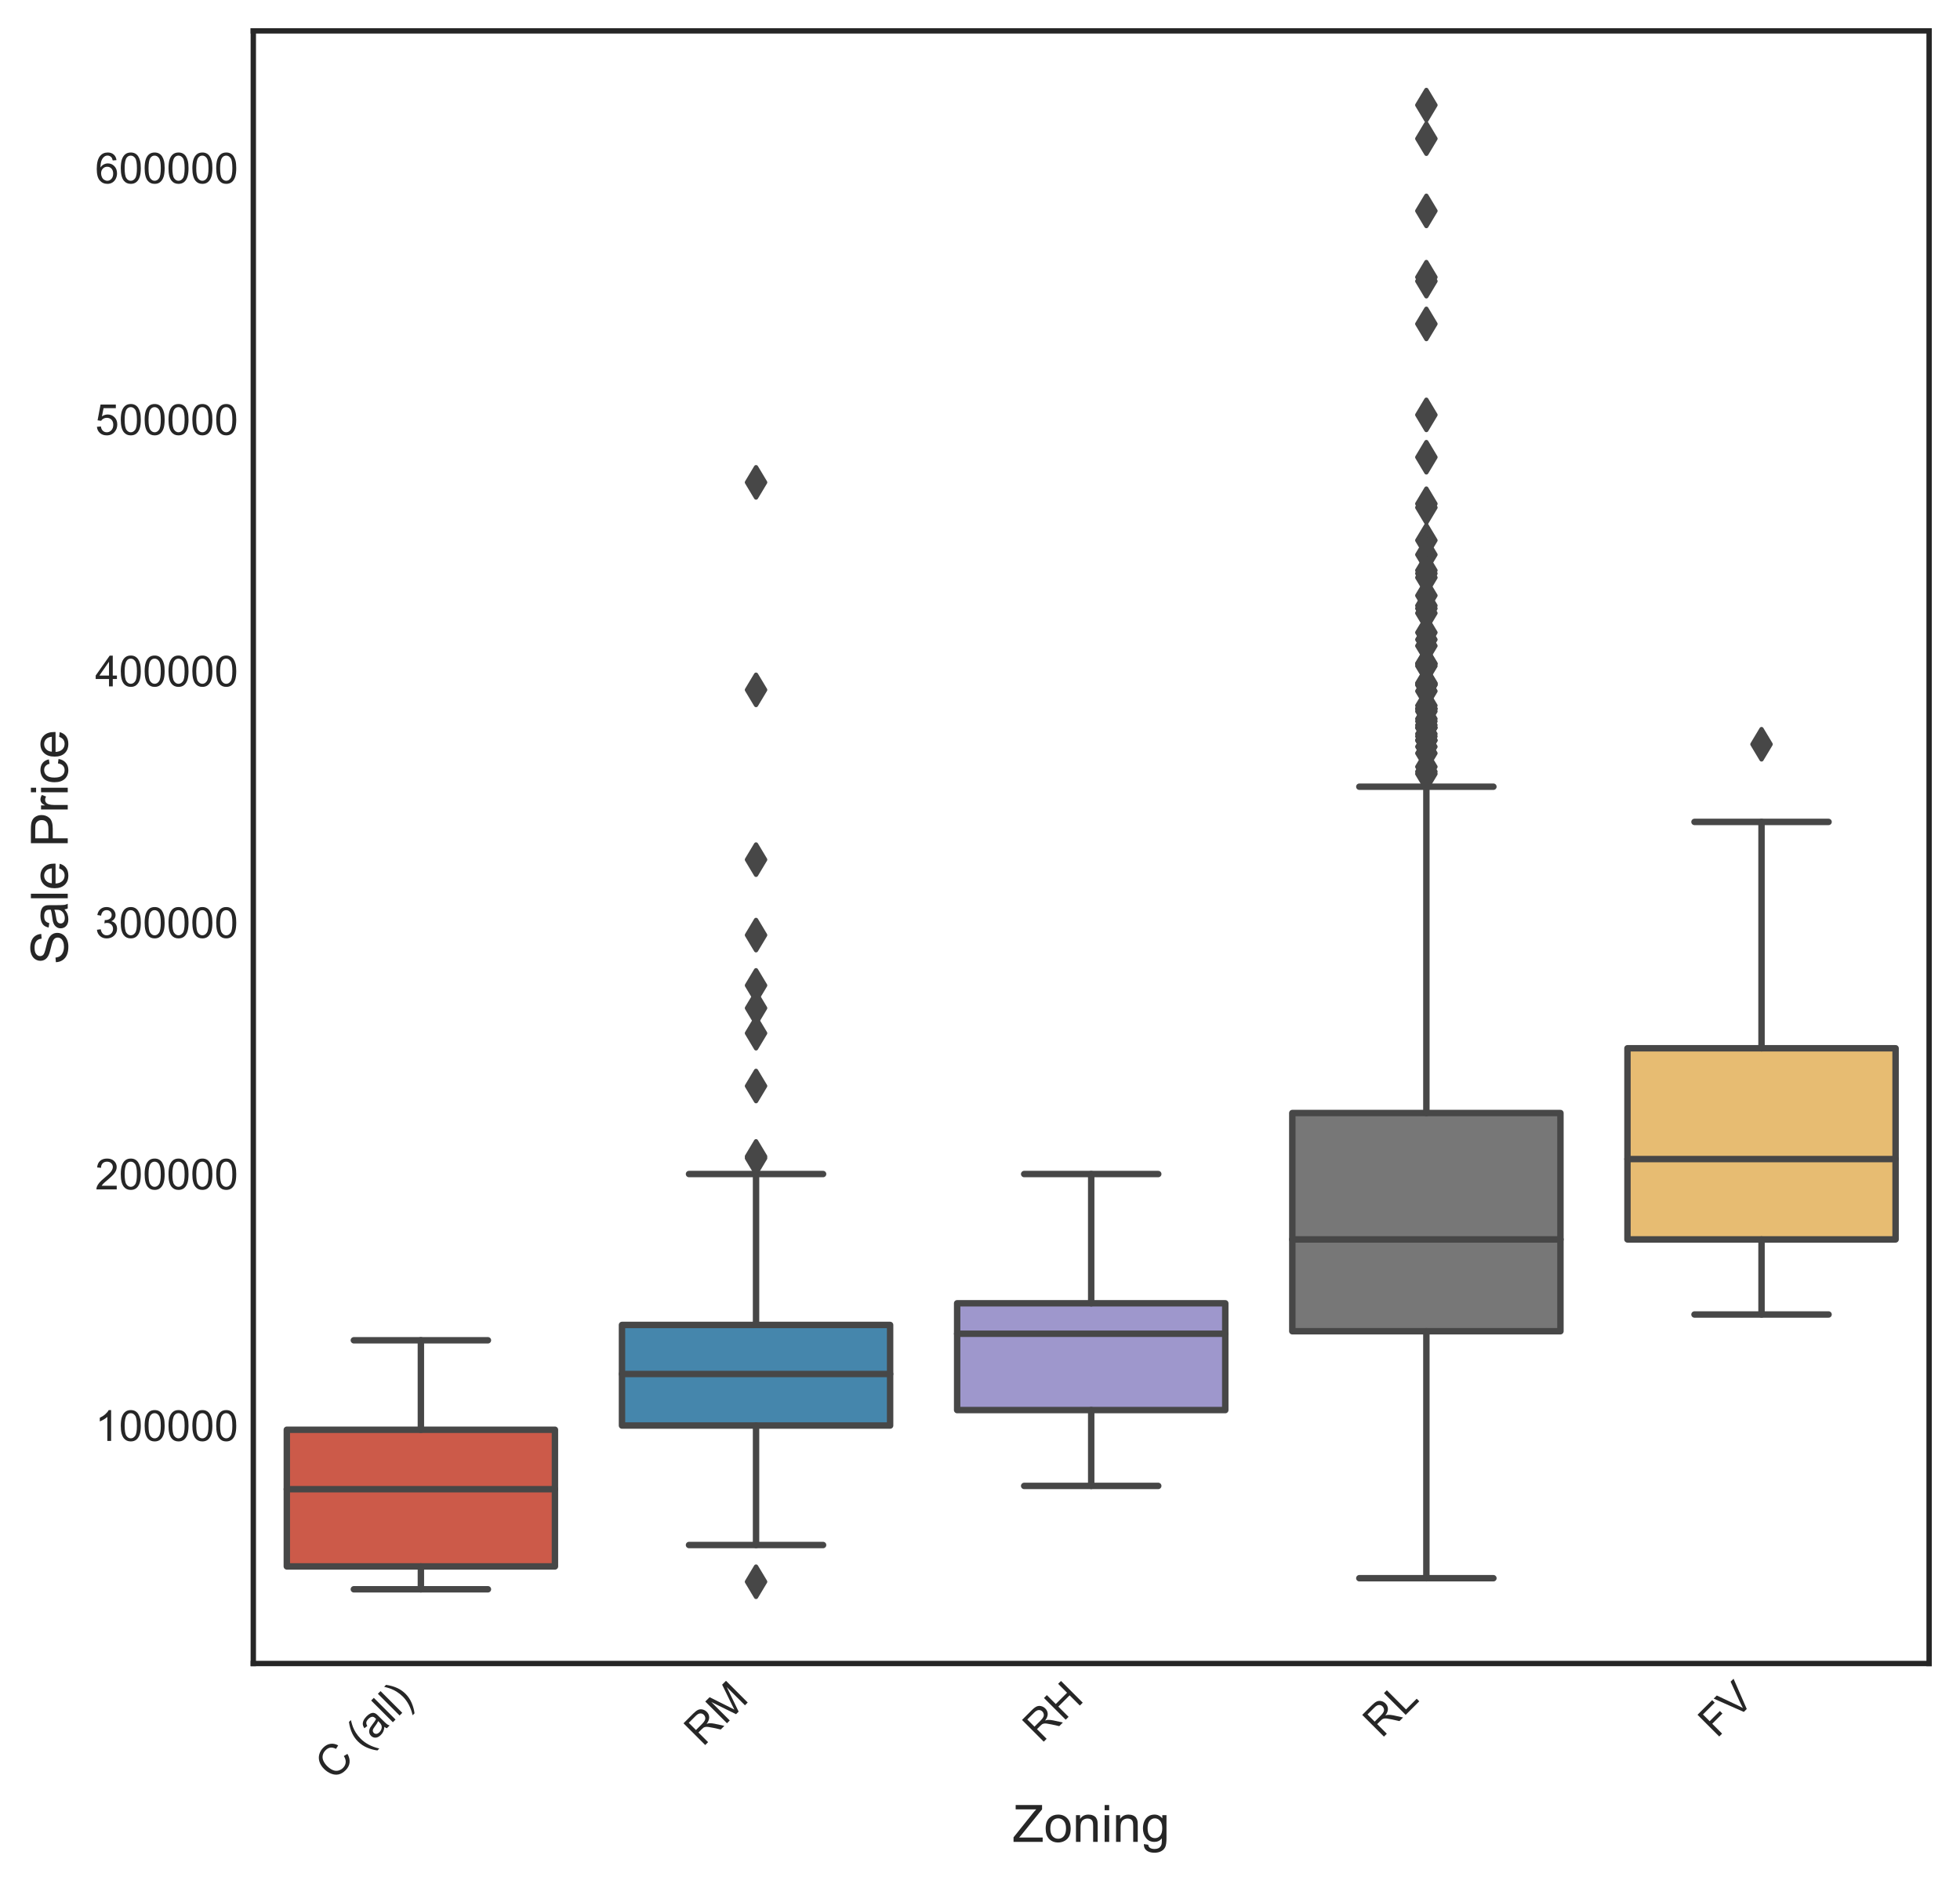 <?xml version="1.0" encoding="utf-8" standalone="no"?>
<!DOCTYPE svg PUBLIC "-//W3C//DTD SVG 1.1//EN"
  "http://www.w3.org/Graphics/SVG/1.1/DTD/svg11.dtd">
<!-- Created with matplotlib (https://matplotlib.org/) -->
<svg height="439.025pt" version="1.1" viewBox="0 0 456.84 439.025" width="456.84pt" xmlns="http://www.w3.org/2000/svg" xmlns:xlink="http://www.w3.org/1999/xlink">
 <defs>
  <style type="text/css">
*{stroke-linecap:butt;stroke-linejoin:round;}
  </style>
 </defs>
 <g id="figure_1">
  <g id="patch_1">
   <path d="M 0 439.025 
L 456.84 439.025 
L 456.84 0 
L 0 0 
z
" style="fill:#ffffff;"/>
  </g>
  <g id="axes_1">
   <g id="patch_2">
    <path d="M 59.04 387.72 
L 449.64 387.72 
L 449.64 7.2 
L 59.04 7.2 
z
" style="fill:#ffffff;"/>
   </g>
   <g id="matplotlib.axis_1">
    <g id="xtick_1">
     <g id="line2d_1"/>
     <g id="text_1">
      <!-- C (all) -->
      <defs>
       <path d="M 58.797 25.094 
L 68.266 22.703 
Q 65.281 11.031 57.547 4.906 
Q 49.812 -1.219 38.625 -1.219 
Q 27.047 -1.219 19.797 3.484 
Q 12.547 8.203 8.766 17.141 
Q 4.984 26.078 4.984 36.328 
Q 4.984 47.516 9.25 55.828 
Q 13.531 64.156 21.406 68.469 
Q 29.297 72.797 38.766 72.797 
Q 49.516 72.797 56.828 67.328 
Q 64.156 61.859 67.047 51.953 
L 57.719 49.75 
Q 55.219 57.562 50.484 61.125 
Q 45.75 64.703 38.578 64.703 
Q 30.328 64.703 24.781 60.734 
Q 19.234 56.781 16.984 50.109 
Q 14.75 43.453 14.75 36.375 
Q 14.75 27.25 17.406 20.438 
Q 20.062 13.625 25.672 10.25 
Q 31.297 6.891 37.844 6.891 
Q 45.797 6.891 51.312 11.469 
Q 56.844 16.062 58.797 25.094 
z
" id="ArialMT-67"/>
       <path id="ArialMT-32"/>
       <path d="M 23.391 -21.047 
Q 16.109 -11.859 11.078 0.438 
Q 6.062 12.75 6.062 25.922 
Q 6.062 37.547 9.812 48.188 
Q 14.203 60.547 23.391 72.797 
L 29.688 72.797 
Q 23.781 62.641 21.875 58.297 
Q 18.891 51.562 17.188 44.234 
Q 15.094 35.109 15.094 25.875 
Q 15.094 2.391 29.688 -21.047 
z
" id="ArialMT-40"/>
       <path d="M 40.438 6.391 
Q 35.547 2.25 31.031 0.531 
Q 26.516 -1.172 21.344 -1.172 
Q 12.797 -1.172 8.203 3 
Q 3.609 7.172 3.609 13.672 
Q 3.609 17.484 5.344 20.625 
Q 7.078 23.781 9.891 25.688 
Q 12.703 27.594 16.219 28.562 
Q 18.797 29.25 24.031 29.891 
Q 34.672 31.156 39.703 32.906 
Q 39.75 34.719 39.75 35.203 
Q 39.75 40.578 37.25 42.781 
Q 33.891 45.75 27.25 45.75 
Q 21.047 45.75 18.094 43.578 
Q 15.141 41.406 13.719 35.891 
L 5.125 37.062 
Q 6.297 42.578 8.984 45.969 
Q 11.672 49.359 16.75 51.188 
Q 21.828 53.031 28.516 53.031 
Q 35.156 53.031 39.297 51.469 
Q 43.453 49.906 45.406 47.531 
Q 47.359 45.172 48.141 41.547 
Q 48.578 39.312 48.578 33.453 
L 48.578 21.734 
Q 48.578 9.469 49.141 6.219 
Q 49.703 2.984 51.375 0 
L 42.188 0 
Q 40.828 2.734 40.438 6.391 
z
M 39.703 26.031 
Q 34.906 24.078 25.344 22.703 
Q 19.922 21.922 17.672 20.938 
Q 15.438 19.969 14.203 18.094 
Q 12.984 16.219 12.984 13.922 
Q 12.984 10.406 15.641 8.062 
Q 18.312 5.719 23.438 5.719 
Q 28.516 5.719 32.469 7.938 
Q 36.422 10.156 38.281 14.016 
Q 39.703 17 39.703 22.797 
z
" id="ArialMT-97"/>
       <path d="M 6.391 0 
L 6.391 71.578 
L 15.188 71.578 
L 15.188 0 
z
" id="ArialMT-108"/>
       <path d="M 12.359 -21.047 
L 6.062 -21.047 
Q 20.656 2.391 20.656 25.875 
Q 20.656 35.062 18.562 44.094 
Q 16.891 51.422 13.922 58.156 
Q 12.016 62.547 6.062 72.797 
L 12.359 72.797 
Q 21.531 60.547 25.922 48.188 
Q 29.688 37.547 29.688 25.922 
Q 29.688 12.75 24.625 0.438 
Q 19.578 -11.859 12.359 -21.047 
z
" id="ArialMT-41"/>
      </defs>
      <g style="fill:#262626;" transform="translate(77.757 415.222)rotate(-45)scale(0.1 -0.1)">
       <use xlink:href="#ArialMT-67"/>
       <use x="72.217" xlink:href="#ArialMT-32"/>
       <use x="100" xlink:href="#ArialMT-40"/>
       <use x="133.301" xlink:href="#ArialMT-97"/>
       <use x="188.916" xlink:href="#ArialMT-108"/>
       <use x="211.133" xlink:href="#ArialMT-108"/>
       <use x="233.35" xlink:href="#ArialMT-41"/>
      </g>
     </g>
    </g>
    <g id="xtick_2">
     <g id="line2d_2"/>
     <g id="text_2">
      <!-- RM -->
      <defs>
       <path d="M 7.859 0 
L 7.859 71.578 
L 39.594 71.578 
Q 49.172 71.578 54.141 69.641 
Q 59.125 67.719 62.109 62.828 
Q 65.094 57.953 65.094 52.047 
Q 65.094 44.438 60.156 39.203 
Q 55.219 33.984 44.922 32.562 
Q 48.688 30.766 50.641 29 
Q 54.781 25.203 58.5 19.484 
L 70.953 0 
L 59.031 0 
L 49.562 14.891 
Q 45.406 21.344 42.719 24.75 
Q 40.047 28.172 37.922 29.531 
Q 35.797 30.906 33.594 31.453 
Q 31.984 31.781 28.328 31.781 
L 17.328 31.781 
L 17.328 0 
z
M 17.328 39.984 
L 37.703 39.984 
Q 44.188 39.984 47.844 41.328 
Q 51.516 42.672 53.422 45.625 
Q 55.328 48.578 55.328 52.047 
Q 55.328 57.125 51.641 60.391 
Q 47.953 63.672 39.984 63.672 
L 17.328 63.672 
z
" id="ArialMT-82"/>
       <path d="M 7.422 0 
L 7.422 71.578 
L 21.688 71.578 
L 38.625 20.906 
Q 40.969 13.812 42.047 10.297 
Q 43.266 14.203 45.844 21.781 
L 62.984 71.578 
L 75.734 71.578 
L 75.734 0 
L 66.609 0 
L 66.609 59.906 
L 45.797 0 
L 37.25 0 
L 16.547 60.938 
L 16.547 0 
z
" id="ArialMT-77"/>
      </defs>
      <g style="fill:#262626;" transform="translate(163.818 407.278)rotate(-45)scale(0.1 -0.1)">
       <use xlink:href="#ArialMT-82"/>
       <use x="72.217" xlink:href="#ArialMT-77"/>
      </g>
     </g>
    </g>
    <g id="xtick_3">
     <g id="line2d_3"/>
     <g id="text_3">
      <!-- RH -->
      <defs>
       <path d="M 8.016 0 
L 8.016 71.578 
L 17.484 71.578 
L 17.484 42.188 
L 54.688 42.188 
L 54.688 71.578 
L 64.156 71.578 
L 64.156 0 
L 54.688 0 
L 54.688 33.734 
L 17.484 33.734 
L 17.484 0 
z
" id="ArialMT-72"/>
      </defs>
      <g style="fill:#262626;" transform="translate(242.721 406.495)rotate(-45)scale(0.1 -0.1)">
       <use xlink:href="#ArialMT-82"/>
       <use x="72.217" xlink:href="#ArialMT-72"/>
      </g>
     </g>
    </g>
    <g id="xtick_4">
     <g id="line2d_4"/>
     <g id="text_4">
      <!-- RL -->
      <defs>
       <path d="M 7.328 0 
L 7.328 71.578 
L 16.797 71.578 
L 16.797 8.453 
L 52.047 8.453 
L 52.047 0 
z
" id="ArialMT-76"/>
      </defs>
      <g style="fill:#262626;" transform="translate(322.016 405.32)rotate(-45)scale(0.1 -0.1)">
       <use xlink:href="#ArialMT-82"/>
       <use x="72.217" xlink:href="#ArialMT-76"/>
      </g>
     </g>
    </g>
    <g id="xtick_5">
     <g id="line2d_5"/>
     <g id="text_5">
      <!-- FV -->
      <defs>
       <path d="M 8.203 0 
L 8.203 71.578 
L 56.5 71.578 
L 56.5 63.141 
L 17.672 63.141 
L 17.672 40.969 
L 51.266 40.969 
L 51.266 32.516 
L 17.672 32.516 
L 17.672 0 
z
" id="ArialMT-70"/>
       <path d="M 28.172 0 
L 0.438 71.578 
L 10.688 71.578 
L 29.297 19.578 
Q 31.547 13.328 33.062 7.859 
Q 34.719 13.719 36.922 19.578 
L 56.25 71.578 
L 65.922 71.578 
L 37.891 0 
z
" id="ArialMT-86"/>
      </defs>
      <g style="fill:#262626;" transform="translate(400.139 405.317)rotate(-45)scale(0.1 -0.1)">
       <use xlink:href="#ArialMT-70"/>
       <use x="61.084" xlink:href="#ArialMT-86"/>
      </g>
     </g>
    </g>
    <g id="text_6">
     <!-- Zoning -->
     <defs>
      <path d="M 2 0 
L 2 8.797 
L 38.672 54.641 
Q 42.578 59.516 46.094 63.141 
L 6.156 63.141 
L 6.156 71.578 
L 57.422 71.578 
L 57.422 63.141 
L 17.234 13.484 
L 12.891 8.453 
L 58.594 8.453 
L 58.594 0 
z
" id="ArialMT-90"/>
      <path d="M 3.328 25.922 
Q 3.328 40.328 11.328 47.266 
Q 18.016 53.031 27.641 53.031 
Q 38.328 53.031 45.109 46.016 
Q 51.906 39.016 51.906 26.656 
Q 51.906 16.656 48.906 10.906 
Q 45.906 5.172 40.156 2 
Q 34.422 -1.172 27.641 -1.172 
Q 16.75 -1.172 10.031 5.812 
Q 3.328 12.797 3.328 25.922 
z
M 12.359 25.922 
Q 12.359 15.969 16.703 11.016 
Q 21.047 6.062 27.641 6.062 
Q 34.188 6.062 38.531 11.031 
Q 42.875 16.016 42.875 26.219 
Q 42.875 35.844 38.5 40.797 
Q 34.125 45.75 27.641 45.75 
Q 21.047 45.75 16.703 40.812 
Q 12.359 35.891 12.359 25.922 
z
" id="ArialMT-111"/>
      <path d="M 6.594 0 
L 6.594 51.859 
L 14.5 51.859 
L 14.5 44.484 
Q 20.219 53.031 31 53.031 
Q 35.688 53.031 39.625 51.344 
Q 43.562 49.656 45.516 46.922 
Q 47.469 44.188 48.25 40.438 
Q 48.734 37.984 48.734 31.891 
L 48.734 0 
L 39.938 0 
L 39.938 31.547 
Q 39.938 36.922 38.906 39.578 
Q 37.891 42.234 35.281 43.812 
Q 32.672 45.406 29.156 45.406 
Q 23.531 45.406 19.453 41.844 
Q 15.375 38.281 15.375 28.328 
L 15.375 0 
z
" id="ArialMT-110"/>
      <path d="M 6.641 61.469 
L 6.641 71.578 
L 15.438 71.578 
L 15.438 61.469 
z
M 6.641 0 
L 6.641 51.859 
L 15.438 51.859 
L 15.438 0 
z
" id="ArialMT-105"/>
      <path d="M 4.984 -4.297 
L 13.531 -5.562 
Q 14.062 -9.516 16.5 -11.328 
Q 19.781 -13.766 25.438 -13.766 
Q 31.547 -13.766 34.859 -11.328 
Q 38.188 -8.891 39.359 -4.5 
Q 40.047 -1.812 39.984 6.781 
Q 34.234 0 25.641 0 
Q 14.938 0 9.078 7.719 
Q 3.219 15.438 3.219 26.219 
Q 3.219 33.641 5.906 39.906 
Q 8.594 46.188 13.688 49.609 
Q 18.797 53.031 25.688 53.031 
Q 34.859 53.031 40.828 45.609 
L 40.828 51.859 
L 48.922 51.859 
L 48.922 7.031 
Q 48.922 -5.078 46.453 -10.125 
Q 44 -15.188 38.641 -18.109 
Q 33.297 -21.047 25.484 -21.047 
Q 16.219 -21.047 10.5 -16.875 
Q 4.781 -12.703 4.984 -4.297 
z
M 12.25 26.859 
Q 12.25 16.656 16.297 11.969 
Q 20.359 7.281 26.469 7.281 
Q 32.516 7.281 36.609 11.938 
Q 40.719 16.609 40.719 26.562 
Q 40.719 36.078 36.5 40.906 
Q 32.281 45.75 26.312 45.75 
Q 20.453 45.75 16.344 40.984 
Q 12.25 36.234 12.25 26.859 
z
" id="ArialMT-103"/>
     </defs>
     <g style="fill:#262626;" transform="translate(235.996 429.299)scale(0.12 -0.12)">
      <use xlink:href="#ArialMT-90"/>
      <use x="61.084" xlink:href="#ArialMT-111"/>
      <use x="116.699" xlink:href="#ArialMT-110"/>
      <use x="172.314" xlink:href="#ArialMT-105"/>
      <use x="194.531" xlink:href="#ArialMT-110"/>
      <use x="250.146" xlink:href="#ArialMT-103"/>
     </g>
    </g>
   </g>
   <g id="matplotlib.axis_2">
    <g id="ytick_1">
     <g id="line2d_6"/>
     <g id="text_7">
      <!-- 100000 -->
      <defs>
       <path d="M 37.25 0 
L 28.469 0 
L 28.469 56 
Q 25.297 52.984 20.141 49.953 
Q 14.984 46.922 10.891 45.406 
L 10.891 53.906 
Q 18.266 57.375 23.781 62.297 
Q 29.297 67.234 31.594 71.875 
L 37.25 71.875 
z
" id="ArialMT-49"/>
       <path d="M 4.156 35.297 
Q 4.156 48 6.766 55.734 
Q 9.375 63.484 14.516 67.672 
Q 19.672 71.875 27.484 71.875 
Q 33.25 71.875 37.594 69.547 
Q 41.938 67.234 44.766 62.859 
Q 47.609 58.5 49.219 52.219 
Q 50.828 45.953 50.828 35.297 
Q 50.828 22.703 48.234 14.969 
Q 45.656 7.234 40.5 3 
Q 35.359 -1.219 27.484 -1.219 
Q 17.141 -1.219 11.234 6.203 
Q 4.156 15.141 4.156 35.297 
z
M 13.188 35.297 
Q 13.188 17.672 17.312 11.828 
Q 21.438 6 27.484 6 
Q 33.547 6 37.672 11.859 
Q 41.797 17.719 41.797 35.297 
Q 41.797 52.984 37.672 58.781 
Q 33.547 64.594 27.391 64.594 
Q 21.344 64.594 17.719 59.469 
Q 13.188 52.938 13.188 35.297 
z
" id="ArialMT-48"/>
      </defs>
      <g style="fill:#262626;" transform="translate(22.174 335.84)scale(0.1 -0.1)">
       <use xlink:href="#ArialMT-49"/>
       <use x="55.615" xlink:href="#ArialMT-48"/>
       <use x="111.23" xlink:href="#ArialMT-48"/>
       <use x="166.846" xlink:href="#ArialMT-48"/>
       <use x="222.461" xlink:href="#ArialMT-48"/>
       <use x="278.076" xlink:href="#ArialMT-48"/>
      </g>
     </g>
    </g>
    <g id="ytick_2">
     <g id="line2d_7"/>
     <g id="text_8">
      <!-- 200000 -->
      <defs>
       <path d="M 50.344 8.453 
L 50.344 0 
L 3.031 0 
Q 2.938 3.172 4.047 6.109 
Q 5.859 10.938 9.828 15.625 
Q 13.812 20.312 21.344 26.469 
Q 33.016 36.031 37.109 41.625 
Q 41.219 47.219 41.219 52.203 
Q 41.219 57.422 37.469 61 
Q 33.734 64.594 27.734 64.594 
Q 21.391 64.594 17.578 60.781 
Q 13.766 56.984 13.719 50.25 
L 4.688 51.172 
Q 5.609 61.281 11.656 66.578 
Q 17.719 71.875 27.938 71.875 
Q 38.234 71.875 44.234 66.156 
Q 50.25 60.453 50.25 52 
Q 50.25 47.703 48.484 43.547 
Q 46.734 39.406 42.656 34.812 
Q 38.578 30.219 29.109 22.219 
Q 21.188 15.578 18.938 13.203 
Q 16.703 10.844 15.234 8.453 
z
" id="ArialMT-50"/>
      </defs>
      <g style="fill:#262626;" transform="translate(22.174 277.218)scale(0.1 -0.1)">
       <use xlink:href="#ArialMT-50"/>
       <use x="55.615" xlink:href="#ArialMT-48"/>
       <use x="111.23" xlink:href="#ArialMT-48"/>
       <use x="166.846" xlink:href="#ArialMT-48"/>
       <use x="222.461" xlink:href="#ArialMT-48"/>
       <use x="278.076" xlink:href="#ArialMT-48"/>
      </g>
     </g>
    </g>
    <g id="ytick_3">
     <g id="line2d_8"/>
     <g id="text_9">
      <!-- 300000 -->
      <defs>
       <path d="M 4.203 18.891 
L 12.984 20.062 
Q 14.5 12.594 18.141 9.297 
Q 21.781 6 27 6 
Q 33.203 6 37.469 10.297 
Q 41.75 14.594 41.75 20.953 
Q 41.75 27 37.797 30.922 
Q 33.844 34.859 27.734 34.859 
Q 25.25 34.859 21.531 33.891 
L 22.516 41.609 
Q 23.391 41.5 23.922 41.5 
Q 29.547 41.5 34.031 44.422 
Q 38.531 47.359 38.531 53.469 
Q 38.531 58.297 35.25 61.469 
Q 31.984 64.656 26.812 64.656 
Q 21.688 64.656 18.266 61.422 
Q 14.844 58.203 13.875 51.766 
L 5.078 53.328 
Q 6.688 62.156 12.391 67.016 
Q 18.109 71.875 26.609 71.875 
Q 32.469 71.875 37.391 69.359 
Q 42.328 66.844 44.938 62.5 
Q 47.562 58.156 47.562 53.266 
Q 47.562 48.641 45.062 44.828 
Q 42.578 41.016 37.703 38.766 
Q 44.047 37.312 47.562 32.688 
Q 51.078 28.078 51.078 21.141 
Q 51.078 11.766 44.234 5.25 
Q 37.406 -1.266 26.953 -1.266 
Q 17.531 -1.266 11.297 4.344 
Q 5.078 9.969 4.203 18.891 
z
" id="ArialMT-51"/>
      </defs>
      <g style="fill:#262626;" transform="translate(22.174 218.596)scale(0.1 -0.1)">
       <use xlink:href="#ArialMT-51"/>
       <use x="55.615" xlink:href="#ArialMT-48"/>
       <use x="111.23" xlink:href="#ArialMT-48"/>
       <use x="166.846" xlink:href="#ArialMT-48"/>
       <use x="222.461" xlink:href="#ArialMT-48"/>
       <use x="278.076" xlink:href="#ArialMT-48"/>
      </g>
     </g>
    </g>
    <g id="ytick_4">
     <g id="line2d_9"/>
     <g id="text_10">
      <!-- 400000 -->
      <defs>
       <path d="M 32.328 0 
L 32.328 17.141 
L 1.266 17.141 
L 1.266 25.203 
L 33.938 71.578 
L 41.109 71.578 
L 41.109 25.203 
L 50.781 25.203 
L 50.781 17.141 
L 41.109 17.141 
L 41.109 0 
z
M 32.328 25.203 
L 32.328 57.469 
L 9.906 25.203 
z
" id="ArialMT-52"/>
      </defs>
      <g style="fill:#262626;" transform="translate(22.174 159.974)scale(0.1 -0.1)">
       <use xlink:href="#ArialMT-52"/>
       <use x="55.615" xlink:href="#ArialMT-48"/>
       <use x="111.23" xlink:href="#ArialMT-48"/>
       <use x="166.846" xlink:href="#ArialMT-48"/>
       <use x="222.461" xlink:href="#ArialMT-48"/>
       <use x="278.076" xlink:href="#ArialMT-48"/>
      </g>
     </g>
    </g>
    <g id="ytick_5">
     <g id="line2d_10"/>
     <g id="text_11">
      <!-- 500000 -->
      <defs>
       <path d="M 4.156 18.75 
L 13.375 19.531 
Q 14.406 12.797 18.141 9.391 
Q 21.875 6 27.156 6 
Q 33.5 6 37.891 10.781 
Q 42.281 15.578 42.281 23.484 
Q 42.281 31 38.062 35.344 
Q 33.844 39.703 27 39.703 
Q 22.75 39.703 19.328 37.766 
Q 15.922 35.844 13.969 32.766 
L 5.719 33.844 
L 12.641 70.609 
L 48.25 70.609 
L 48.25 62.203 
L 19.672 62.203 
L 15.828 42.969 
Q 22.266 47.469 29.344 47.469 
Q 38.719 47.469 45.156 40.969 
Q 51.609 34.469 51.609 24.266 
Q 51.609 14.547 45.953 7.469 
Q 39.062 -1.219 27.156 -1.219 
Q 17.391 -1.219 11.203 4.25 
Q 5.031 9.719 4.156 18.75 
z
" id="ArialMT-53"/>
      </defs>
      <g style="fill:#262626;" transform="translate(22.174 101.353)scale(0.1 -0.1)">
       <use xlink:href="#ArialMT-53"/>
       <use x="55.615" xlink:href="#ArialMT-48"/>
       <use x="111.23" xlink:href="#ArialMT-48"/>
       <use x="166.846" xlink:href="#ArialMT-48"/>
       <use x="222.461" xlink:href="#ArialMT-48"/>
       <use x="278.076" xlink:href="#ArialMT-48"/>
      </g>
     </g>
    </g>
    <g id="ytick_6">
     <g id="line2d_11"/>
     <g id="text_12">
      <!-- 600000 -->
      <defs>
       <path d="M 49.75 54.047 
L 41.016 53.375 
Q 39.844 58.547 37.703 60.891 
Q 34.125 64.656 28.906 64.656 
Q 24.703 64.656 21.531 62.312 
Q 17.391 59.281 14.984 53.469 
Q 12.594 47.656 12.5 36.922 
Q 15.672 41.75 20.266 44.094 
Q 24.859 46.438 29.891 46.438 
Q 38.672 46.438 44.844 39.969 
Q 51.031 33.5 51.031 23.25 
Q 51.031 16.5 48.125 10.719 
Q 45.219 4.938 40.141 1.859 
Q 35.062 -1.219 28.609 -1.219 
Q 17.625 -1.219 10.688 6.859 
Q 3.766 14.938 3.766 33.5 
Q 3.766 54.25 11.422 63.672 
Q 18.109 71.875 29.438 71.875 
Q 37.891 71.875 43.281 67.141 
Q 48.688 62.406 49.75 54.047 
z
M 13.875 23.188 
Q 13.875 18.656 15.797 14.5 
Q 17.719 10.359 21.188 8.172 
Q 24.656 6 28.469 6 
Q 34.031 6 38.031 10.484 
Q 42.047 14.984 42.047 22.703 
Q 42.047 30.125 38.078 34.391 
Q 34.125 38.672 28.125 38.672 
Q 22.172 38.672 18.016 34.391 
Q 13.875 30.125 13.875 23.188 
z
" id="ArialMT-54"/>
      </defs>
      <g style="fill:#262626;" transform="translate(22.174 42.731)scale(0.1 -0.1)">
       <use xlink:href="#ArialMT-54"/>
       <use x="55.615" xlink:href="#ArialMT-48"/>
       <use x="111.23" xlink:href="#ArialMT-48"/>
       <use x="166.846" xlink:href="#ArialMT-48"/>
       <use x="222.461" xlink:href="#ArialMT-48"/>
       <use x="278.076" xlink:href="#ArialMT-48"/>
      </g>
     </g>
    </g>
    <g id="text_13">
     <!-- Sale Price -->
     <defs>
      <path d="M 4.5 23 
L 13.422 23.781 
Q 14.062 18.406 16.375 14.969 
Q 18.703 11.531 23.578 9.406 
Q 28.469 7.281 34.578 7.281 
Q 39.984 7.281 44.141 8.891 
Q 48.297 10.5 50.312 13.297 
Q 52.344 16.109 52.344 19.438 
Q 52.344 22.797 50.391 25.312 
Q 48.438 27.828 43.953 29.547 
Q 41.062 30.672 31.203 33.031 
Q 21.344 35.406 17.391 37.5 
Q 12.25 40.188 9.734 44.156 
Q 7.234 48.141 7.234 53.078 
Q 7.234 58.5 10.297 63.203 
Q 13.375 67.922 19.281 70.359 
Q 25.203 72.797 32.422 72.797 
Q 40.375 72.797 46.453 70.234 
Q 52.547 67.672 55.812 62.688 
Q 59.078 57.719 59.328 51.422 
L 50.25 50.734 
Q 49.516 57.516 45.281 60.984 
Q 41.062 64.453 32.812 64.453 
Q 24.219 64.453 20.281 61.297 
Q 16.359 58.156 16.359 53.719 
Q 16.359 49.859 19.141 47.359 
Q 21.875 44.875 33.422 42.266 
Q 44.969 39.656 49.266 37.703 
Q 55.516 34.812 58.484 30.391 
Q 61.469 25.984 61.469 20.219 
Q 61.469 14.5 58.203 9.438 
Q 54.938 4.391 48.797 1.578 
Q 42.672 -1.219 35.016 -1.219 
Q 25.297 -1.219 18.719 1.609 
Q 12.156 4.438 8.422 10.125 
Q 4.688 15.828 4.5 23 
z
" id="ArialMT-83"/>
      <path d="M 42.094 16.703 
L 51.172 15.578 
Q 49.031 7.625 43.219 3.219 
Q 37.406 -1.172 28.375 -1.172 
Q 17 -1.172 10.328 5.828 
Q 3.656 12.844 3.656 25.484 
Q 3.656 38.578 10.391 45.797 
Q 17.141 53.031 27.875 53.031 
Q 38.281 53.031 44.875 45.953 
Q 51.469 38.875 51.469 26.031 
Q 51.469 25.25 51.422 23.688 
L 12.75 23.688 
Q 13.234 15.141 17.578 10.594 
Q 21.922 6.062 28.422 6.062 
Q 33.25 6.062 36.672 8.594 
Q 40.094 11.141 42.094 16.703 
z
M 13.234 30.906 
L 42.188 30.906 
Q 41.609 37.453 38.875 40.719 
Q 34.672 45.797 27.984 45.797 
Q 21.922 45.797 17.797 41.75 
Q 13.672 37.703 13.234 30.906 
z
" id="ArialMT-101"/>
      <path d="M 7.719 0 
L 7.719 71.578 
L 34.719 71.578 
Q 41.844 71.578 45.609 70.906 
Q 50.875 70.016 54.438 67.547 
Q 58.016 65.094 60.188 60.641 
Q 62.359 56.203 62.359 50.875 
Q 62.359 41.75 56.547 35.422 
Q 50.734 29.109 35.547 29.109 
L 17.188 29.109 
L 17.188 0 
z
M 17.188 37.547 
L 35.688 37.547 
Q 44.875 37.547 48.734 40.969 
Q 52.594 44.391 52.594 50.594 
Q 52.594 55.078 50.312 58.266 
Q 48.047 61.469 44.344 62.5 
Q 41.938 63.141 35.5 63.141 
L 17.188 63.141 
z
" id="ArialMT-80"/>
      <path d="M 6.5 0 
L 6.5 51.859 
L 14.406 51.859 
L 14.406 44 
Q 17.438 49.516 20 51.266 
Q 22.562 53.031 25.641 53.031 
Q 30.078 53.031 34.672 50.203 
L 31.641 42.047 
Q 28.422 43.953 25.203 43.953 
Q 22.312 43.953 20.016 42.219 
Q 17.719 40.484 16.75 37.406 
Q 15.281 32.719 15.281 27.156 
L 15.281 0 
z
" id="ArialMT-114"/>
      <path d="M 40.438 19 
L 49.078 17.875 
Q 47.656 8.938 41.812 3.875 
Q 35.984 -1.172 27.484 -1.172 
Q 16.844 -1.172 10.375 5.781 
Q 3.906 12.75 3.906 25.734 
Q 3.906 34.125 6.688 40.422 
Q 9.469 46.734 15.156 49.875 
Q 20.844 53.031 27.547 53.031 
Q 35.984 53.031 41.359 48.75 
Q 46.734 44.484 48.25 36.625 
L 39.703 35.297 
Q 38.484 40.531 35.375 43.156 
Q 32.281 45.797 27.875 45.797 
Q 21.234 45.797 17.078 41.031 
Q 12.938 36.281 12.938 25.984 
Q 12.938 15.531 16.938 10.797 
Q 20.953 6.062 27.391 6.062 
Q 32.562 6.062 36.031 9.234 
Q 39.5 12.406 40.438 19 
z
" id="ArialMT-99"/>
     </defs>
     <g style="fill:#262626;" transform="translate(15.789 224.805)rotate(-90)scale(0.12 -0.12)">
      <use xlink:href="#ArialMT-83"/>
      <use x="66.699" xlink:href="#ArialMT-97"/>
      <use x="122.314" xlink:href="#ArialMT-108"/>
      <use x="144.531" xlink:href="#ArialMT-101"/>
      <use x="200.146" xlink:href="#ArialMT-32"/>
      <use x="227.93" xlink:href="#ArialMT-80"/>
      <use x="294.629" xlink:href="#ArialMT-114"/>
      <use x="327.93" xlink:href="#ArialMT-105"/>
      <use x="350.146" xlink:href="#ArialMT-99"/>
      <use x="400.146" xlink:href="#ArialMT-101"/>
     </g>
    </g>
   </g>
   <g id="patch_3">
    <path clip-path="url(#pa658f99b05)" d="M 66.852 365.09 
L 129.348 365.09 
L 129.348 333.239 
L 66.852 333.239 
L 66.852 365.09 
z
" style="fill:#cc5a49;stroke:#474747;stroke-linejoin:miter;stroke-width:1.5;"/>
   </g>
   <g id="patch_4">
    <path clip-path="url(#pa658f99b05)" d="M 144.972 332.261 
L 207.468 332.261 
L 207.468 308.812 
L 144.972 308.812 
L 144.972 332.261 
z
" style="fill:#4586ac;stroke:#474747;stroke-linejoin:miter;stroke-width:1.5;"/>
   </g>
   <g id="patch_5">
    <path clip-path="url(#pa658f99b05)" d="M 223.092 328.656 
L 285.588 328.656 
L 285.588 303.766 
L 223.092 303.766 
L 223.092 328.656 
z
" style="fill:#9e97cc;stroke:#474747;stroke-linejoin:miter;stroke-width:1.5;"/>
   </g>
   <g id="patch_6">
    <path clip-path="url(#pa658f99b05)" d="M 301.212 310.278 
L 363.708 310.278 
L 363.708 259.423 
L 301.212 259.423 
L 301.212 310.278 
z
" style="fill:#777777;stroke:#474747;stroke-linejoin:miter;stroke-width:1.5;"/>
   </g>
   <g id="patch_7">
    <path clip-path="url(#pa658f99b05)" d="M 379.332 288.881 
L 441.828 288.881 
L 441.828 244.328 
L 379.332 244.328 
L 379.332 288.881 
z
" style="fill:#e7bc72;stroke:#474747;stroke-linejoin:miter;stroke-width:1.5;"/>
   </g>
   <g id="line2d_12">
    <path clip-path="url(#pa658f99b05)" d="M 98.1 365.09 
L 98.1 370.424 
" style="fill:none;stroke:#474747;stroke-linecap:round;stroke-width:1.5;"/>
   </g>
   <g id="line2d_13">
    <path clip-path="url(#pa658f99b05)" d="M 98.1 333.239 
L 98.1 312.388 
" style="fill:none;stroke:#474747;stroke-linecap:round;stroke-width:1.5;"/>
   </g>
   <g id="line2d_14">
    <path clip-path="url(#pa658f99b05)" d="M 82.476 370.424 
L 113.724 370.424 
" style="fill:none;stroke:#474747;stroke-linecap:round;stroke-width:1.5;"/>
   </g>
   <g id="line2d_15">
    <path clip-path="url(#pa658f99b05)" d="M 82.476 312.388 
L 113.724 312.388 
" style="fill:none;stroke:#474747;stroke-linecap:round;stroke-width:1.5;"/>
   </g>
   <g id="line2d_16"/>
   <g id="line2d_17">
    <path clip-path="url(#pa658f99b05)" d="M 176.22 332.261 
L 176.22 360.106 
" style="fill:none;stroke:#474747;stroke-linecap:round;stroke-width:1.5;"/>
   </g>
   <g id="line2d_18">
    <path clip-path="url(#pa658f99b05)" d="M 176.22 308.812 
L 176.22 273.639 
" style="fill:none;stroke:#474747;stroke-linecap:round;stroke-width:1.5;"/>
   </g>
   <g id="line2d_19">
    <path clip-path="url(#pa658f99b05)" d="M 160.596 360.106 
L 191.844 360.106 
" style="fill:none;stroke:#474747;stroke-linecap:round;stroke-width:1.5;"/>
   </g>
   <g id="line2d_20">
    <path clip-path="url(#pa658f99b05)" d="M 160.596 273.639 
L 191.844 273.639 
" style="fill:none;stroke:#474747;stroke-linecap:round;stroke-width:1.5;"/>
   </g>
   <g id="line2d_21">
    <defs>
     <path d="M -0 3.536 
L 2.121 0 
L -0 -3.536 
L -2.121 -0 
z
" id="mce10b15ab7" style="stroke:#474747;stroke-linejoin:miter;"/>
    </defs>
    <g clip-path="url(#pa658f99b05)">
     <use style="fill:#474747;stroke:#474747;stroke-linejoin:miter;" x="176.22" xlink:href="#mce10b15ab7" y="368.665"/>
     <use style="fill:#474747;stroke:#474747;stroke-linejoin:miter;" x="176.22" xlink:href="#mce10b15ab7" y="240.811"/>
     <use style="fill:#474747;stroke:#474747;stroke-linejoin:miter;" x="176.22" xlink:href="#mce10b15ab7" y="234.961"/>
     <use style="fill:#474747;stroke:#474747;stroke-linejoin:miter;" x="176.22" xlink:href="#mce10b15ab7" y="217.948"/>
     <use style="fill:#474747;stroke:#474747;stroke-linejoin:miter;" x="176.22" xlink:href="#mce10b15ab7" y="269.946"/>
     <use style="fill:#474747;stroke:#474747;stroke-linejoin:miter;" x="176.22" xlink:href="#mce10b15ab7" y="160.792"/>
     <use style="fill:#474747;stroke:#474747;stroke-linejoin:miter;" x="176.22" xlink:href="#mce10b15ab7" y="200.362"/>
     <use style="fill:#474747;stroke:#474747;stroke-linejoin:miter;" x="176.22" xlink:href="#mce10b15ab7" y="112.429"/>
     <use style="fill:#474747;stroke:#474747;stroke-linejoin:miter;" x="176.22" xlink:href="#mce10b15ab7" y="269.536"/>
     <use style="fill:#474747;stroke:#474747;stroke-linejoin:miter;" x="176.22" xlink:href="#mce10b15ab7" y="229.673"/>
     <use style="fill:#474747;stroke:#474747;stroke-linejoin:miter;" x="176.22" xlink:href="#mce10b15ab7" y="253.121"/>
    </g>
   </g>
   <g id="line2d_22">
    <path clip-path="url(#pa658f99b05)" d="M 254.34 328.656 
L 254.34 346.33 
" style="fill:none;stroke:#474747;stroke-linecap:round;stroke-width:1.5;"/>
   </g>
   <g id="line2d_23">
    <path clip-path="url(#pa658f99b05)" d="M 254.34 303.766 
L 254.34 273.639 
" style="fill:none;stroke:#474747;stroke-linecap:round;stroke-width:1.5;"/>
   </g>
   <g id="line2d_24">
    <path clip-path="url(#pa658f99b05)" d="M 238.716 346.33 
L 269.964 346.33 
" style="fill:none;stroke:#474747;stroke-linecap:round;stroke-width:1.5;"/>
   </g>
   <g id="line2d_25">
    <path clip-path="url(#pa658f99b05)" d="M 238.716 273.639 
L 269.964 273.639 
" style="fill:none;stroke:#474747;stroke-linecap:round;stroke-width:1.5;"/>
   </g>
   <g id="line2d_26"/>
   <g id="line2d_27">
    <path clip-path="url(#pa658f99b05)" d="M 332.46 310.278 
L 332.46 367.844 
" style="fill:none;stroke:#474747;stroke-linecap:round;stroke-width:1.5;"/>
   </g>
   <g id="line2d_28">
    <path clip-path="url(#pa658f99b05)" d="M 332.46 259.423 
L 332.46 183.361 
" style="fill:none;stroke:#474747;stroke-linecap:round;stroke-width:1.5;"/>
   </g>
   <g id="line2d_29">
    <path clip-path="url(#pa658f99b05)" d="M 316.836 367.844 
L 348.084 367.844 
" style="fill:none;stroke:#474747;stroke-linecap:round;stroke-width:1.5;"/>
   </g>
   <g id="line2d_30">
    <path clip-path="url(#pa658f99b05)" d="M 316.836 183.361 
L 348.084 183.361 
" style="fill:none;stroke:#474747;stroke-linecap:round;stroke-width:1.5;"/>
   </g>
   <g id="line2d_31">
    <g clip-path="url(#pa658f99b05)">
     <use style="fill:#474747;stroke:#474747;stroke-linejoin:miter;" x="332.46" xlink:href="#mce10b15ab7" y="117.412"/>
     <use style="fill:#474747;stroke:#474747;stroke-linejoin:miter;" x="332.46" xlink:href="#mce10b15ab7" y="169.585"/>
     <use style="fill:#474747;stroke:#474747;stroke-linejoin:miter;" x="332.46" xlink:href="#mce10b15ab7" y="154.718"/>
     <use style="fill:#474747;stroke:#474747;stroke-linejoin:miter;" x="332.46" xlink:href="#mce10b15ab7" y="125.941"/>
     <use style="fill:#474747;stroke:#474747;stroke-linejoin:miter;" x="332.46" xlink:href="#mce10b15ab7" y="165.189"/>
     <use style="fill:#474747;stroke:#474747;stroke-linejoin:miter;" x="332.46" xlink:href="#mce10b15ab7" y="118.291"/>
     <use style="fill:#474747;stroke:#474747;stroke-linejoin:miter;" x="332.46" xlink:href="#mce10b15ab7" y="65.532"/>
     <use style="fill:#474747;stroke:#474747;stroke-linejoin:miter;" x="332.46" xlink:href="#mce10b15ab7" y="141.154"/>
     <use style="fill:#474747;stroke:#474747;stroke-linejoin:miter;" x="332.46" xlink:href="#mce10b15ab7" y="164.456"/>
     <use style="fill:#474747;stroke:#474747;stroke-linejoin:miter;" x="332.46" xlink:href="#mce10b15ab7" y="168.999"/>
     <use style="fill:#474747;stroke:#474747;stroke-linejoin:miter;" x="332.46" xlink:href="#mce10b15ab7" y="24.496"/>
     <use style="fill:#474747;stroke:#474747;stroke-linejoin:miter;" x="332.46" xlink:href="#mce10b15ab7" y="172.516"/>
     <use style="fill:#474747;stroke:#474747;stroke-linejoin:miter;" x="332.46" xlink:href="#mce10b15ab7" y="161.085"/>
     <use style="fill:#474747;stroke:#474747;stroke-linejoin:miter;" x="332.46" xlink:href="#mce10b15ab7" y="178.719"/>
     <use style="fill:#474747;stroke:#474747;stroke-linejoin:miter;" x="332.46" xlink:href="#mce10b15ab7" y="171.051"/>
     <use style="fill:#474747;stroke:#474747;stroke-linejoin:miter;" x="332.46" xlink:href="#mce10b15ab7" y="75.497"/>
     <use style="fill:#474747;stroke:#474747;stroke-linejoin:miter;" x="332.46" xlink:href="#mce10b15ab7" y="167.534"/>
     <use style="fill:#474747;stroke:#474747;stroke-linejoin:miter;" x="332.46" xlink:href="#mce10b15ab7" y="180.372"/>
     <use style="fill:#474747;stroke:#474747;stroke-linejoin:miter;" x="332.46" xlink:href="#mce10b15ab7" y="64.605"/>
     <use style="fill:#474747;stroke:#474747;stroke-linejoin:miter;" x="332.46" xlink:href="#mce10b15ab7" y="159.659"/>
     <use style="fill:#474747;stroke:#474747;stroke-linejoin:miter;" x="332.46" xlink:href="#mce10b15ab7" y="169.629"/>
     <use style="fill:#474747;stroke:#474747;stroke-linejoin:miter;" x="332.46" xlink:href="#mce10b15ab7" y="96.697"/>
     <use style="fill:#474747;stroke:#474747;stroke-linejoin:miter;" x="332.46" xlink:href="#mce10b15ab7" y="142.912"/>
     <use style="fill:#474747;stroke:#474747;stroke-linejoin:miter;" x="332.46" xlink:href="#mce10b15ab7" y="150.533"/>
     <use style="fill:#474747;stroke:#474747;stroke-linejoin:miter;" x="332.46" xlink:href="#mce10b15ab7" y="149.068"/>
     <use style="fill:#474747;stroke:#474747;stroke-linejoin:miter;" x="332.46" xlink:href="#mce10b15ab7" y="154.637"/>
     <use style="fill:#474747;stroke:#474747;stroke-linejoin:miter;" x="332.46" xlink:href="#mce10b15ab7" y="138.809"/>
     <use style="fill:#474747;stroke:#474747;stroke-linejoin:miter;" x="332.46" xlink:href="#mce10b15ab7" y="155.223"/>
     <use style="fill:#474747;stroke:#474747;stroke-linejoin:miter;" x="332.46" xlink:href="#mce10b15ab7" y="147.427"/>
     <use style="fill:#474747;stroke:#474747;stroke-linejoin:miter;" x="332.46" xlink:href="#mce10b15ab7" y="179.844"/>
     <use style="fill:#474747;stroke:#474747;stroke-linejoin:miter;" x="332.46" xlink:href="#mce10b15ab7" y="172.574"/>
     <use style="fill:#474747;stroke:#474747;stroke-linejoin:miter;" x="332.46" xlink:href="#mce10b15ab7" y="132.947"/>
     <use style="fill:#474747;stroke:#474747;stroke-linejoin:miter;" x="332.46" xlink:href="#mce10b15ab7" y="159.327"/>
     <use style="fill:#474747;stroke:#474747;stroke-linejoin:miter;" x="332.46" xlink:href="#mce10b15ab7" y="134.615"/>
     <use style="fill:#474747;stroke:#474747;stroke-linejoin:miter;" x="332.46" xlink:href="#mce10b15ab7" y="168.12"/>
     <use style="fill:#474747;stroke:#474747;stroke-linejoin:miter;" x="332.46" xlink:href="#mce10b15ab7" y="171.637"/>
     <use style="fill:#474747;stroke:#474747;stroke-linejoin:miter;" x="332.46" xlink:href="#mce10b15ab7" y="129.276"/>
     <use style="fill:#474747;stroke:#474747;stroke-linejoin:miter;" x="332.46" xlink:href="#mce10b15ab7" y="106.567"/>
     <use style="fill:#474747;stroke:#474747;stroke-linejoin:miter;" x="332.46" xlink:href="#mce10b15ab7" y="32.318"/>
     <use style="fill:#474747;stroke:#474747;stroke-linejoin:miter;" x="332.46" xlink:href="#mce10b15ab7" y="159.214"/>
     <use style="fill:#474747;stroke:#474747;stroke-linejoin:miter;" x="332.46" xlink:href="#mce10b15ab7" y="175.568"/>
     <use style="fill:#474747;stroke:#474747;stroke-linejoin:miter;" x="332.46" xlink:href="#mce10b15ab7" y="49.157"/>
     <use style="fill:#474747;stroke:#474747;stroke-linejoin:miter;" x="332.46" xlink:href="#mce10b15ab7" y="165.793"/>
     <use style="fill:#474747;stroke:#474747;stroke-linejoin:miter;" x="332.46" xlink:href="#mce10b15ab7" y="174.041"/>
     <use style="fill:#474747;stroke:#474747;stroke-linejoin:miter;" x="332.46" xlink:href="#mce10b15ab7" y="159.551"/>
     <use style="fill:#474747;stroke:#474747;stroke-linejoin:miter;" x="332.46" xlink:href="#mce10b15ab7" y="141.816"/>
     <use style="fill:#474747;stroke:#474747;stroke-linejoin:miter;" x="332.46" xlink:href="#mce10b15ab7" y="165.189"/>
     <use style="fill:#474747;stroke:#474747;stroke-linejoin:miter;" x="332.46" xlink:href="#mce10b15ab7" y="133.662"/>
    </g>
   </g>
   <g id="line2d_32">
    <path clip-path="url(#pa658f99b05)" d="M 410.58 288.881 
L 410.58 306.378 
" style="fill:none;stroke:#474747;stroke-linecap:round;stroke-width:1.5;"/>
   </g>
   <g id="line2d_33">
    <path clip-path="url(#pa658f99b05)" d="M 410.58 244.328 
L 410.58 191.569 
" style="fill:none;stroke:#474747;stroke-linecap:round;stroke-width:1.5;"/>
   </g>
   <g id="line2d_34">
    <path clip-path="url(#pa658f99b05)" d="M 394.956 306.378 
L 426.204 306.378 
" style="fill:none;stroke:#474747;stroke-linecap:round;stroke-width:1.5;"/>
   </g>
   <g id="line2d_35">
    <path clip-path="url(#pa658f99b05)" d="M 394.956 191.569 
L 426.204 191.569 
" style="fill:none;stroke:#474747;stroke-linecap:round;stroke-width:1.5;"/>
   </g>
   <g id="line2d_36">
    <g clip-path="url(#pa658f99b05)">
     <use style="fill:#474747;stroke:#474747;stroke-linejoin:miter;" x="410.58" xlink:href="#mce10b15ab7" y="173.467"/>
    </g>
   </g>
   <g id="line2d_37">
    <path clip-path="url(#pa658f99b05)" d="M 66.852 347.092 
L 129.348 347.092 
" style="fill:none;stroke:#474747;stroke-linecap:round;stroke-width:1.5;"/>
   </g>
   <g id="line2d_38">
    <path clip-path="url(#pa658f99b05)" d="M 144.972 320.243 
L 207.468 320.243 
" style="fill:none;stroke:#474747;stroke-linecap:round;stroke-width:1.5;"/>
   </g>
   <g id="line2d_39">
    <path clip-path="url(#pa658f99b05)" d="M 223.092 310.864 
L 285.588 310.864 
" style="fill:none;stroke:#474747;stroke-linecap:round;stroke-width:1.5;"/>
   </g>
   <g id="line2d_40">
    <path clip-path="url(#pa658f99b05)" d="M 301.212 288.881 
L 363.708 288.881 
" style="fill:none;stroke:#474747;stroke-linecap:round;stroke-width:1.5;"/>
   </g>
   <g id="line2d_41">
    <path clip-path="url(#pa658f99b05)" d="M 379.332 270.151 
L 441.828 270.151 
" style="fill:none;stroke:#474747;stroke-linecap:round;stroke-width:1.5;"/>
   </g>
   <g id="patch_8">
    <path d="M 59.04 387.72 
L 59.04 7.2 
" style="fill:none;stroke:#262626;stroke-linecap:square;stroke-linejoin:miter;stroke-width:1.25;"/>
   </g>
   <g id="patch_9">
    <path d="M 449.64 387.72 
L 449.64 7.2 
" style="fill:none;stroke:#262626;stroke-linecap:square;stroke-linejoin:miter;stroke-width:1.25;"/>
   </g>
   <g id="patch_10">
    <path d="M 59.04 387.72 
L 449.64 387.72 
" style="fill:none;stroke:#262626;stroke-linecap:square;stroke-linejoin:miter;stroke-width:1.25;"/>
   </g>
   <g id="patch_11">
    <path d="M 59.04 7.2 
L 449.64 7.2 
" style="fill:none;stroke:#262626;stroke-linecap:square;stroke-linejoin:miter;stroke-width:1.25;"/>
   </g>
  </g>
 </g>
 <defs>
  <clipPath id="pa658f99b05">
   <rect height="380.52" width="390.6" x="59.04" y="7.2"/>
  </clipPath>
 </defs>
</svg>
